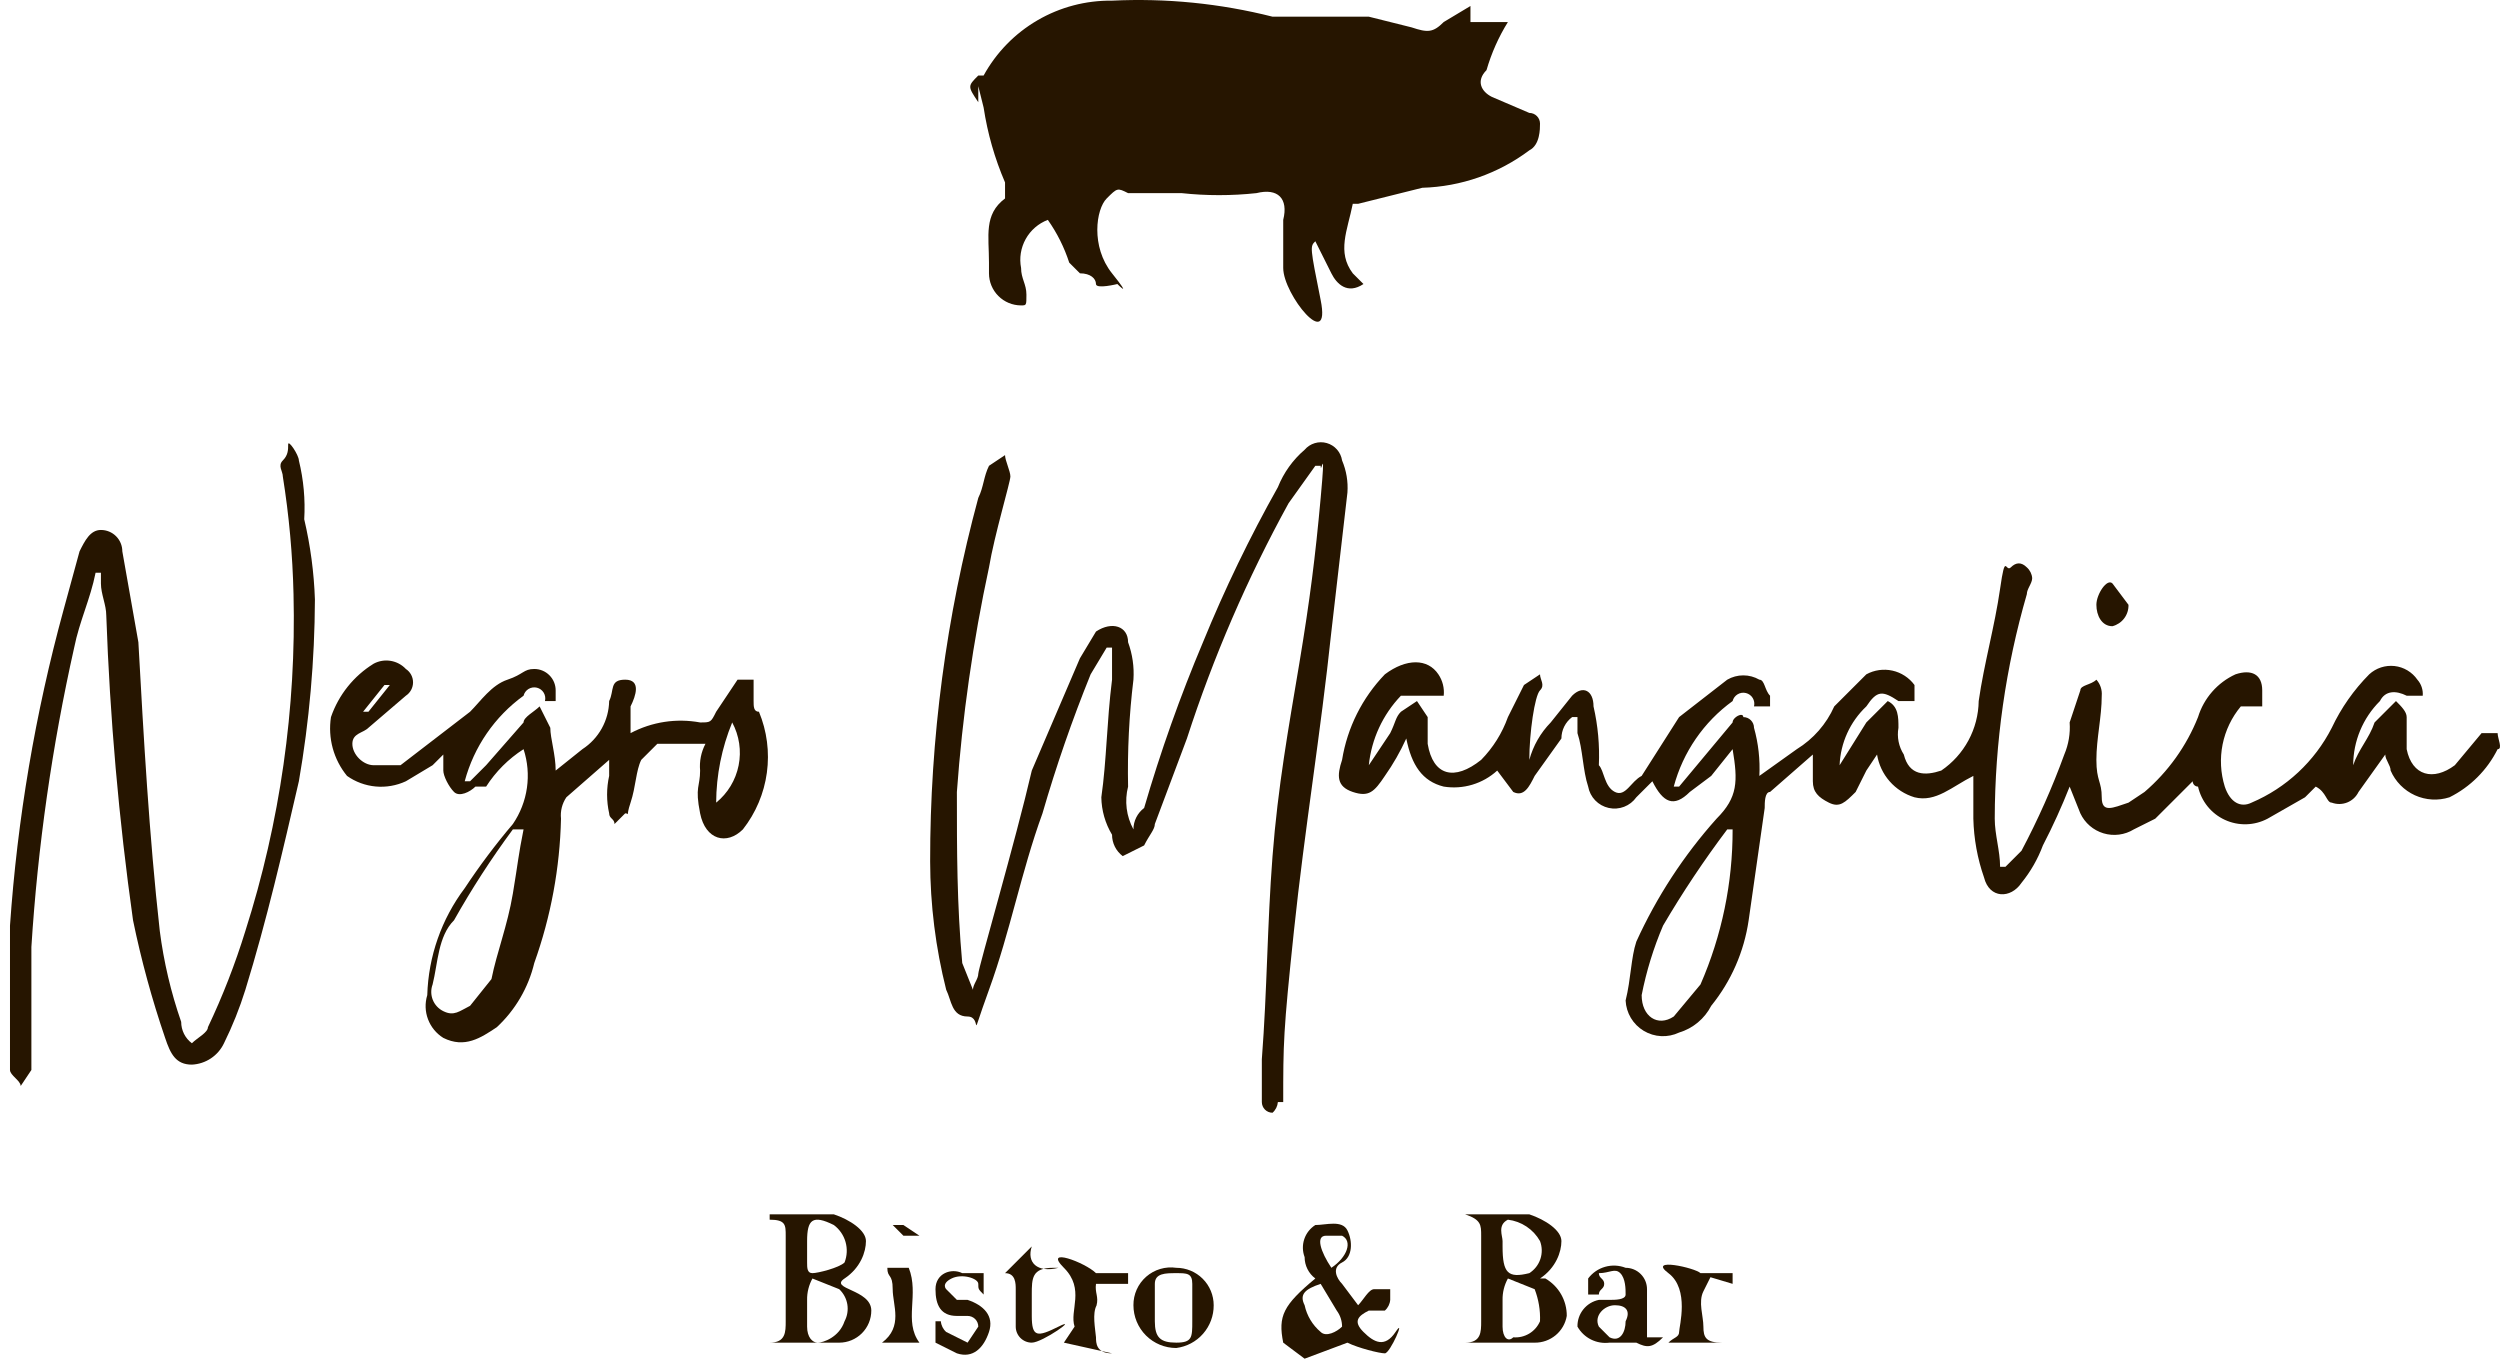 <svg width="184" height="100" viewBox="0 0 184 100" fill="none" xmlns="http://www.w3.org/2000/svg">
<path d="M72.002 6.344V7.524C71.214 6.344 71.214 6.344 72.002 5.557H72.395C73.323 3.869 74.692 2.464 76.357 1.494C78.021 0.524 79.918 0.024 81.845 0.048C85.82 -0.146 89.8 0.252 93.658 1.228H100.745L103.895 2.015C105.076 2.409 105.47 2.409 106.257 1.622L108.226 0.441V1.622H110.982C110.297 2.724 109.767 3.916 109.407 5.163C108.62 5.95 109.013 6.737 109.801 7.131L112.557 8.311C112.766 8.311 112.966 8.394 113.114 8.542C113.262 8.689 113.345 8.89 113.345 9.098C113.345 9.492 113.345 10.672 112.557 11.066C110.28 12.775 107.529 13.738 104.682 13.82L99.957 15.001H99.564C99.17 16.969 98.382 18.543 99.564 20.117L100.351 20.904C99.17 21.691 98.382 20.904 97.989 20.117L96.808 17.756C96.414 18.149 96.414 18.149 97.201 22.084C97.989 26.019 94.445 21.691 94.445 19.723V16.182C94.839 14.607 94.051 13.82 92.476 14.214C90.644 14.412 88.796 14.412 86.964 14.214H83.026C82.239 13.82 82.239 13.82 81.452 14.607C80.664 15.395 80.27 18.149 81.845 20.117C83.42 22.084 82.239 20.904 82.239 20.904C82.239 20.904 80.664 21.297 80.664 20.904C80.664 20.51 80.27 20.117 79.483 20.117L78.695 19.33C78.331 18.208 77.8 17.146 77.12 16.182C76.428 16.446 75.85 16.946 75.49 17.594C75.13 18.242 75.01 18.996 75.152 19.723C75.152 20.51 75.545 20.904 75.545 21.691C75.545 22.478 75.545 22.478 75.152 22.478C74.525 22.478 73.924 22.229 73.481 21.786C73.038 21.343 72.789 20.743 72.789 20.117V19.33C72.789 17.362 72.395 15.788 73.971 14.607V13.427C73.212 11.665 72.683 9.814 72.395 7.918L72.002 6.344Z" fill="#261500"/>
<path d="M133.426 55.533L130.276 58.288C129.882 58.288 129.882 59.075 129.882 59.468L128.701 67.732C128.365 70.04 127.413 72.215 125.945 74.028C125.703 74.498 125.37 74.914 124.964 75.252C124.558 75.59 124.088 75.843 123.582 75.996C123.172 76.191 122.72 76.281 122.266 76.26C121.812 76.238 121.37 76.104 120.98 75.87C120.591 75.637 120.265 75.31 120.032 74.92C119.799 74.53 119.666 74.088 119.645 73.635C120.039 72.061 120.039 70.487 120.433 69.306C121.932 66.008 123.923 62.956 126.339 60.255C127.914 58.681 127.914 57.501 127.52 55.139L125.945 57.107L124.37 58.288C123.189 59.468 122.401 59.075 121.614 57.501L120.433 58.681C120.208 58.997 119.896 59.24 119.534 59.38C119.172 59.519 118.778 59.548 118.399 59.464C118.021 59.38 117.675 59.187 117.407 58.907C117.138 58.628 116.958 58.275 116.889 57.894C116.495 56.714 116.495 55.139 116.101 53.959V52.778H115.708C115.463 52.962 115.265 53.199 115.128 53.472C114.991 53.746 114.92 54.047 114.92 54.352L112.951 57.107C112.558 57.894 112.164 58.681 111.376 58.288L110.195 56.714C109.67 57.194 109.044 57.55 108.362 57.754C107.68 57.959 106.961 58.006 106.258 57.894C104.683 57.501 103.895 56.32 103.502 54.352C103.064 55.318 102.537 56.24 101.927 57.107C101.139 58.288 100.745 58.681 99.564 58.288C98.383 57.894 98.383 57.107 98.777 55.926C99.162 53.556 100.26 51.36 101.927 49.63C103.502 48.45 105.077 48.45 105.864 49.63C106.177 50.092 106.317 50.65 106.258 51.204H103.108C101.772 52.599 100.94 54.399 100.745 56.32L102.32 53.959C102.714 53.172 102.714 52.778 103.108 52.385L104.289 51.598L105.077 52.778V54.746C105.47 57.107 107.045 57.501 109.014 55.926C109.89 55.032 110.562 53.958 110.983 52.778L112.164 50.417L113.345 49.63C113.345 50.024 113.739 50.417 113.345 50.811C112.951 51.204 112.558 53.959 112.558 55.926C112.839 54.889 113.381 53.941 114.133 53.172L115.708 51.204C116.495 50.417 117.283 50.811 117.283 51.991C117.609 53.41 117.741 54.866 117.676 56.32C118.07 56.714 118.07 57.894 118.858 58.288C119.645 58.681 120.039 57.501 120.826 57.107L123.582 52.778L127.126 50.024C127.485 49.816 127.893 49.707 128.307 49.707C128.722 49.707 129.129 49.816 129.489 50.024C129.882 50.024 129.882 50.811 130.276 51.204V51.991H129.095C129.147 51.783 129.114 51.562 129.003 51.377C128.893 51.193 128.713 51.06 128.504 51.008C128.295 50.955 128.074 50.988 127.89 51.099C127.705 51.21 127.572 51.389 127.52 51.598C125.395 53.137 123.866 55.36 123.189 57.894H123.582L125.551 55.533L127.52 53.172C127.52 52.778 128.307 52.385 128.307 52.778C128.516 52.778 128.717 52.861 128.864 53.009C129.012 53.157 129.095 53.357 129.095 53.565C129.418 54.717 129.55 55.913 129.489 57.107L132.245 55.139C133.46 54.391 134.42 53.294 135.001 51.991L137.363 49.63C137.949 49.31 138.631 49.214 139.283 49.358C139.935 49.503 140.512 49.879 140.907 50.417V51.598H139.726C138.545 50.811 138.151 50.811 137.363 51.991C136.166 53.122 135.46 54.675 135.395 56.32L137.363 53.172L138.938 51.598C139.726 51.991 139.726 52.778 139.726 53.565C139.605 54.247 139.746 54.95 140.12 55.533C140.513 57.107 141.695 57.107 142.876 56.714C143.713 56.145 144.4 55.383 144.88 54.492C145.359 53.602 145.617 52.609 145.632 51.598C146.026 48.843 146.813 46.089 147.207 43.334C147.601 40.579 147.601 42.154 147.994 41.76C148.388 41.367 148.782 41.367 149.176 41.76C149.404 41.962 149.545 42.244 149.569 42.547C149.569 42.941 149.176 43.334 149.176 43.727C147.619 49.099 146.824 54.663 146.813 60.255C146.813 61.436 147.207 62.616 147.207 63.797H147.601L148.782 62.616C149.995 60.331 151.047 57.964 151.932 55.533C152.248 54.788 152.383 53.979 152.326 53.172L153.113 50.811C153.113 50.417 153.901 50.417 154.294 50.024C154.437 50.184 154.545 50.37 154.613 50.574C154.681 50.776 154.706 50.991 154.688 51.204C154.688 52.778 154.294 54.352 154.294 55.926C154.294 57.501 154.688 57.501 154.688 58.681C154.688 59.862 155.476 59.468 156.657 59.075L157.838 58.288C159.577 56.796 160.928 54.906 161.775 52.778C161.987 52.089 162.342 51.452 162.817 50.91C163.292 50.367 163.876 49.931 164.532 49.63C165.713 49.237 166.5 49.63 166.5 50.811C166.5 51.991 166.5 51.598 166.5 51.991H164.925C164.251 52.798 163.79 53.761 163.583 54.792C163.377 55.824 163.432 56.89 163.744 57.894C164.138 59.075 164.925 59.468 165.713 59.075C168.268 57.989 170.359 56.038 171.619 53.565C172.307 52.106 173.239 50.776 174.375 49.63C174.624 49.401 174.919 49.228 175.24 49.123C175.561 49.018 175.901 48.983 176.237 49.02C176.573 49.057 176.897 49.166 177.187 49.34C177.477 49.513 177.727 49.746 177.919 50.024C178.061 50.184 178.17 50.37 178.237 50.574C178.305 50.776 178.331 50.991 178.313 51.204H177.131C176.344 50.811 175.556 50.811 175.163 51.598C173.906 52.849 173.198 54.547 173.194 56.32C173.588 55.139 174.375 54.352 174.769 53.172L175.556 52.385L176.344 51.598C176.738 51.991 177.131 52.385 177.131 52.778V55.139C177.525 57.107 179.1 57.501 180.675 56.32L182.644 53.959H183.825C183.825 54.352 184.219 55.139 183.825 55.139C183.061 56.674 181.817 57.918 180.281 58.681C179.444 58.949 178.537 58.895 177.736 58.532C176.936 58.168 176.299 57.52 175.95 56.714C175.95 56.32 175.556 55.926 175.556 55.533L173.588 58.288C173.416 58.64 173.12 58.916 172.756 59.062C172.392 59.207 171.986 59.212 171.619 59.075C171.225 59.075 171.225 58.288 170.438 57.894L169.65 58.681L166.894 60.255C166.412 60.51 165.877 60.651 165.332 60.666C164.787 60.681 164.245 60.57 163.75 60.341C163.254 60.113 162.818 59.773 162.476 59.349C162.134 58.924 161.894 58.426 161.775 57.894C161.671 57.894 161.571 57.853 161.497 57.779C161.423 57.705 161.382 57.605 161.382 57.501L158.626 60.255L157.051 61.042C156.72 61.245 156.35 61.376 155.965 61.426C155.58 61.476 155.189 61.444 154.818 61.333C154.446 61.221 154.102 61.032 153.808 60.779C153.514 60.526 153.278 60.213 153.113 59.862L152.326 57.894C151.744 59.37 151.087 60.815 150.357 62.223C149.985 63.22 149.453 64.15 148.782 64.977C147.994 66.158 146.42 66.158 146.026 64.584C145.539 63.191 145.274 61.73 145.238 60.255V57.107C143.663 57.894 142.482 59.075 140.907 58.681C140.198 58.468 139.563 58.06 139.076 57.503C138.588 56.947 138.268 56.264 138.151 55.533L137.363 56.714L136.576 58.288C135.788 59.075 135.395 59.468 134.607 59.075C133.82 58.681 133.426 58.288 133.426 57.501V55.533ZM127.52 61.042H127.126C125.416 63.311 123.839 65.676 122.401 68.125C121.699 69.771 121.171 71.486 120.826 73.241C120.826 74.815 122.008 75.602 123.189 74.815L125.157 72.454C126.728 68.855 127.532 64.969 127.52 61.042Z" fill="#261500"/>
<path d="M96.808 34.283L94.839 37.038C91.803 42.56 89.298 48.357 87.358 54.352L84.996 60.649C84.996 61.042 84.602 61.436 84.208 62.223L82.633 63.01C82.389 62.826 82.19 62.589 82.054 62.316C81.917 62.042 81.846 61.741 81.846 61.436C81.345 60.603 81.073 59.653 81.058 58.681C81.452 55.926 81.452 53.172 81.846 50.024V47.663H81.452L80.271 49.63C78.915 52.977 77.732 56.392 76.727 59.862C75.152 64.19 74.365 68.519 72.79 72.847C71.215 77.176 72.396 74.815 71.215 74.815C70.034 74.815 70.034 73.635 69.64 72.847C68.861 69.76 68.465 66.588 68.459 63.403C68.448 54.366 69.639 45.367 72.002 36.644C72.396 35.857 72.396 35.07 72.79 34.283L73.971 33.496C73.971 33.89 74.365 34.677 74.365 35.07C74.365 35.464 73.183 39.399 72.79 41.76C71.617 47.207 70.827 52.73 70.427 58.288C70.427 62.616 70.427 66.551 70.821 70.88L71.609 72.847C71.609 72.454 72.002 72.061 72.002 71.667C72.002 71.273 74.758 61.829 75.94 56.714L79.483 48.45L80.665 46.482C81.846 45.695 83.027 46.089 83.027 47.269C83.35 48.15 83.484 49.088 83.421 50.024C83.103 52.635 82.972 55.265 83.027 57.894C82.755 58.955 82.896 60.08 83.421 61.042C83.421 60.737 83.492 60.435 83.629 60.162C83.765 59.889 83.964 59.651 84.208 59.468C85.414 55.321 86.86 51.248 88.539 47.269C90.138 43.355 91.979 39.543 94.052 35.857C94.476 34.794 95.151 33.848 96.02 33.103C96.216 32.873 96.475 32.704 96.764 32.617C97.053 32.529 97.361 32.527 97.652 32.61C97.942 32.693 98.203 32.858 98.402 33.085C98.602 33.312 98.732 33.591 98.777 33.89C99.093 34.635 99.228 35.444 99.171 36.251L97.989 46.482C97.202 53.959 96.02 61.042 95.233 68.519C94.445 75.996 94.445 76.783 94.445 81.111H94.052C94.027 81.415 93.886 81.697 93.658 81.898C93.449 81.898 93.249 81.815 93.101 81.668C92.954 81.52 92.871 81.32 92.871 81.111V77.963C93.264 72.847 93.264 68.125 93.658 63.01C94.052 57.894 94.839 53.565 95.627 48.843C96.414 44.121 96.808 40.973 97.202 36.644C97.596 32.316 97.202 35.07 97.202 34.283H96.808Z" fill="#261500"/>
<path d="M7.035 42.154C6.641 44.121 5.854 45.695 5.46 47.663C3.833 54.914 2.78 62.283 2.31 69.7V78.75L1.522 79.931C1.522 79.537 0.735 79.144 0.735 78.75V68.125C1.278 60.275 2.596 52.498 4.672 44.908L5.854 40.58C6.247 39.792 6.641 39.005 7.428 39.005C7.846 39.005 8.247 39.171 8.542 39.466C8.838 39.762 9.003 40.162 9.003 40.58L10.185 47.269C10.578 54.352 10.972 61.436 11.76 68.519C12.053 70.797 12.581 73.039 13.335 75.209C13.335 75.514 13.406 75.815 13.542 76.089C13.679 76.362 13.878 76.6 14.122 76.783C14.516 76.389 15.303 75.996 15.303 75.602C16.391 73.31 17.312 70.943 18.059 68.519C20.612 60.51 21.81 52.131 21.603 43.728C21.536 40.827 21.273 37.935 20.816 35.07C20.816 34.677 20.422 34.283 20.816 33.89C21.209 33.496 21.209 33.103 21.209 32.709C21.209 32.316 21.997 33.496 21.997 33.89C22.344 35.305 22.477 36.764 22.391 38.218C22.846 40.155 23.11 42.133 23.178 44.121C23.159 48.606 22.764 53.081 21.997 57.501C20.816 62.616 19.634 67.732 18.059 72.848C17.638 74.198 17.111 75.514 16.485 76.783C16.271 77.235 15.938 77.62 15.522 77.897C15.105 78.174 14.622 78.333 14.122 78.357C12.941 78.357 12.547 77.57 12.153 76.389C11.184 73.556 10.395 70.665 9.791 67.732C8.744 60.294 8.087 52.808 7.822 45.302C7.822 44.515 7.428 43.728 7.428 42.941V42.154H7.035Z" fill="#261500"/>
<path d="M38.534 55.139C37.426 55.847 36.486 56.787 35.778 57.894H34.99C34.597 58.288 33.809 58.681 33.416 58.288C33.022 57.894 32.628 57.107 32.628 56.713V55.533L31.84 56.32L29.872 57.501C29.179 57.822 28.414 57.956 27.653 57.886C26.893 57.817 26.164 57.548 25.541 57.107C25.051 56.509 24.693 55.814 24.489 55.068C24.286 54.322 24.241 53.542 24.359 52.778C24.922 51.142 26.035 49.751 27.509 48.843C27.892 48.64 28.33 48.568 28.757 48.64C29.184 48.711 29.576 48.921 29.872 49.237C30.034 49.344 30.168 49.49 30.26 49.662C30.352 49.834 30.4 50.026 30.4 50.221C30.4 50.415 30.352 50.607 30.26 50.779C30.168 50.95 30.034 51.097 29.872 51.204L27.116 53.565C26.722 53.959 25.934 53.959 25.934 54.746C25.934 55.533 26.722 56.32 27.509 56.32H29.478L34.597 52.385C35.384 51.598 36.172 50.417 37.353 50.024C38.534 49.63 38.534 49.237 39.322 49.237C39.529 49.237 39.733 49.277 39.924 49.356C40.115 49.436 40.289 49.551 40.435 49.698C40.581 49.844 40.698 50.017 40.777 50.208C40.856 50.399 40.897 50.604 40.897 50.811V51.598H40.109C40.161 51.389 40.128 51.168 40.018 50.984C39.907 50.799 39.727 50.666 39.519 50.614C39.31 50.562 39.089 50.595 38.904 50.705C38.719 50.816 38.586 50.995 38.534 51.204C36.409 52.743 34.88 54.967 34.203 57.501H34.597L35.778 56.32L38.534 53.172C38.534 52.778 39.322 52.385 39.715 51.991L40.503 53.565C40.503 54.352 40.897 55.533 40.897 56.713L42.865 55.139C43.458 54.754 43.947 54.23 44.29 53.613C44.633 52.996 44.82 52.304 44.834 51.598C45.228 50.811 44.834 50.024 46.015 50.024C47.197 50.024 46.803 51.204 46.409 51.991V53.959C47.978 53.127 49.781 52.85 51.528 53.172C52.315 53.172 52.315 53.172 52.709 52.385L54.284 50.024H55.465V51.598C55.465 51.991 55.465 52.385 55.859 52.385C56.448 53.803 56.649 55.352 56.441 56.873C56.234 58.395 55.625 59.833 54.678 61.042C53.496 62.223 51.921 61.829 51.528 59.861C51.134 57.894 51.528 57.894 51.528 56.713C51.466 56.033 51.603 55.35 51.921 54.746H48.378L47.197 55.926C46.803 56.713 46.803 57.894 46.409 59.075C46.015 60.255 46.409 59.861 46.015 59.861L45.228 60.649C45.228 60.255 44.834 60.255 44.834 59.861C44.631 58.955 44.631 58.014 44.834 57.107V55.926L41.684 58.681C41.371 59.143 41.231 59.7 41.29 60.255C41.208 63.879 40.543 67.466 39.322 70.88C38.889 72.691 37.93 74.334 36.565 75.602C35.384 76.389 34.203 77.176 32.628 76.389C32.111 76.068 31.715 75.585 31.501 75.016C31.287 74.447 31.268 73.823 31.447 73.241C31.53 70.396 32.493 67.647 34.203 65.371C35.289 63.727 36.472 62.15 37.747 60.649C38.291 59.852 38.646 58.941 38.782 57.986C38.919 57.03 38.834 56.057 38.534 55.139ZM38.534 61.042H37.747C36.166 63.18 34.719 65.414 33.416 67.732C32.234 68.912 32.234 70.88 31.84 72.454C31.703 72.821 31.708 73.226 31.853 73.59C31.999 73.954 32.275 74.25 32.628 74.422C33.416 74.815 33.809 74.421 34.597 74.028L36.172 72.06C36.565 70.093 37.353 68.125 37.747 65.764C38.14 63.403 38.14 63.01 38.534 61.042ZM53.89 53.172C53.12 55.045 52.719 57.049 52.709 59.075C53.562 58.382 54.147 57.413 54.362 56.336C54.578 55.258 54.411 54.139 53.89 53.172ZM26.722 52.385H27.116L28.691 50.417H28.297L26.722 52.385Z" fill="#261500"/>
<path d="M107.833 89.375H112.557C113.739 89.769 114.92 90.556 114.92 91.343C114.92 92.13 114.526 93.31 113.345 94.097H113.739C114.222 94.376 114.622 94.778 114.899 95.262C115.175 95.746 115.319 96.294 115.314 96.852C115.22 97.408 114.93 97.912 114.497 98.272C114.063 98.633 113.515 98.827 112.951 98.82H107.833C109.014 98.82 109.014 98.032 109.014 97.245V90.949C109.014 90.162 109.014 89.769 107.833 89.375ZM110.589 96.458V97.639C110.589 98.426 110.982 98.82 111.376 98.426C111.787 98.46 112.197 98.364 112.551 98.152C112.904 97.94 113.182 97.623 113.345 97.245C113.376 96.44 113.242 95.636 112.951 94.884L110.982 94.097C110.716 94.579 110.58 95.121 110.589 95.671V96.458ZM110.589 91.736C110.589 93.704 110.982 94.097 112.557 93.704C112.941 93.461 113.229 93.094 113.372 92.663C113.516 92.233 113.506 91.767 113.345 91.343C113.102 90.914 112.762 90.548 112.351 90.275C111.941 90.001 111.472 89.828 110.982 89.769C110.195 90.162 110.589 90.949 110.589 91.343V91.736Z" fill="#261500"/>
<path d="M56.647 89.375H61.371C62.553 89.769 63.734 90.556 63.734 91.343C63.734 92.13 63.34 93.31 62.159 94.097C60.978 94.884 64.128 94.884 64.128 96.458C64.128 97.085 63.879 97.685 63.436 98.128C62.993 98.571 62.392 98.82 61.765 98.82H56.647C57.828 98.82 57.828 98.032 57.828 97.245V90.949C57.828 90.162 57.828 89.769 56.647 89.769V89.375ZM59.403 96.458V97.639C59.403 98.426 59.796 98.82 60.19 98.82C60.584 98.82 61.765 98.426 62.159 97.245C62.362 96.863 62.434 96.425 62.363 95.998C62.291 95.571 62.081 95.18 61.765 94.884L59.796 94.097C59.53 94.579 59.394 95.121 59.403 95.671V96.458ZM59.403 91.736V92.917C59.403 93.31 59.403 93.704 59.796 93.704C60.19 93.704 61.765 93.31 62.159 92.917C62.348 92.435 62.373 91.904 62.231 91.406C62.089 90.909 61.787 90.472 61.371 90.162C59.796 89.375 59.403 89.769 59.403 91.343V91.736Z" fill="#261500"/>
<path d="M96.808 94.097C96.563 93.914 96.365 93.676 96.228 93.403C96.091 93.13 96.02 92.829 96.02 92.523C95.859 92.099 95.85 91.633 95.993 91.203C96.136 90.772 96.424 90.405 96.808 90.162C97.595 90.162 98.776 89.769 99.17 90.556C99.564 91.343 99.564 92.523 98.776 92.917C97.989 93.31 98.383 94.097 98.776 94.491L99.958 96.065C100.351 95.671 100.745 94.884 101.139 94.884H102.32V95.671C102.295 95.975 102.154 96.257 101.926 96.458H100.745C99.958 96.852 99.564 97.246 100.351 98.032C101.139 98.82 101.926 99.213 102.714 98.032C103.501 96.852 102.32 99.606 101.926 99.606C101.533 99.606 99.958 99.213 99.17 98.82L96.02 100L94.445 98.82C94.052 96.852 94.445 96.065 96.808 94.097ZM97.201 94.491C96.02 94.884 95.626 95.278 96.02 96.065C96.185 96.834 96.6 97.526 97.201 98.032C97.595 98.426 98.383 98.032 98.776 97.639C98.776 97.213 98.638 96.799 98.383 96.458L97.201 94.491ZM97.989 93.31C99.17 92.523 99.564 91.343 98.776 90.949H97.595C96.808 90.949 97.201 92.13 97.989 93.31Z" fill="#261500"/>
<path d="M117.676 93.704C117.676 94.097 118.07 94.097 118.07 94.491C118.07 94.884 117.676 94.884 117.676 95.278H116.888V94.097C117.198 93.682 117.635 93.38 118.134 93.238C118.632 93.096 119.162 93.121 119.645 93.31C120.062 93.31 120.463 93.476 120.758 93.771C121.054 94.066 121.22 94.467 121.22 94.884V98.426H122.401C121.613 99.213 121.22 99.213 120.432 98.819H118.463C117.997 98.88 117.523 98.8 117.102 98.59C116.681 98.38 116.332 98.048 116.101 97.639C116.092 97.178 116.244 96.73 116.532 96.37C116.82 96.01 117.225 95.763 117.676 95.671H118.463C118.857 95.671 119.645 95.671 119.645 95.278C119.645 94.884 119.645 94.097 119.251 93.704C118.857 93.31 118.463 93.704 117.676 93.704ZM119.645 97.245C120.038 96.458 119.645 96.065 118.857 96.065C118.07 96.065 117.282 96.852 117.676 97.639L118.463 98.426C119.251 98.819 119.645 98.032 119.645 97.245Z" fill="#261500"/>
<path d="M89.327 96.065C89.333 96.836 89.056 97.582 88.548 98.162C88.04 98.743 87.336 99.117 86.571 99.213C85.735 99.213 84.934 98.881 84.343 98.291C83.753 97.7 83.421 96.9 83.421 96.065C83.417 95.667 83.499 95.274 83.661 94.911C83.824 94.548 84.063 94.225 84.362 93.963C84.661 93.702 85.013 93.508 85.395 93.395C85.776 93.282 86.177 93.253 86.571 93.31C87.302 93.31 88.003 93.6 88.52 94.117C89.037 94.633 89.327 95.334 89.327 96.065ZM87.752 96.065V94.491C87.752 93.704 87.358 93.704 86.571 93.704C85.783 93.704 84.996 93.704 84.996 94.491V97.245C84.996 98.426 85.389 98.819 86.571 98.819C87.752 98.819 87.752 98.426 87.752 97.245V96.065Z" fill="#261500"/>
<path d="M78.302 98.819L79.09 97.639C78.696 96.458 79.877 94.884 78.302 93.31C76.727 91.736 79.877 92.917 80.665 93.704H83.027V94.491H80.665C80.572 95.154 80.875 95.433 80.705 96.081C80.387 96.685 80.603 97.746 80.665 98.426C80.665 98.819 80.665 99.606 81.846 99.606L78.302 98.819Z" fill="#261500"/>
<path d="M122.795 98.819C123.189 98.426 123.583 98.426 123.583 98.032C123.583 97.639 124.37 94.884 122.795 93.704C121.22 92.523 124.764 93.31 125.158 93.704H127.52V94.491L125.889 94.003L125.37 95.042C124.976 95.829 125.37 96.852 125.37 97.639C125.37 98.426 125.551 98.819 126.733 98.819H122.795Z" fill="#261500"/>
<path d="M68.852 98.819V97.245H69.246C69.271 97.549 69.412 97.831 69.64 98.032L71.215 98.819L72.002 97.639C72.002 97.43 71.919 97.23 71.772 97.082C71.624 96.935 71.424 96.852 71.215 96.852H70.427C69.246 96.852 68.852 96.065 68.852 94.884C68.852 93.704 70.034 93.31 70.821 93.704H72.396V95.278C72.002 94.884 72.002 94.884 72.002 94.491C72.002 94.097 70.821 93.704 70.034 94.097C69.246 94.491 69.64 94.884 69.64 94.884L70.427 95.671H71.215C72.396 96.065 73.183 96.852 72.79 98.032C72.396 99.213 71.609 100 70.427 99.606L68.852 98.819Z" fill="#261500"/>
<path d="M73.971 93.704L75.939 91.736C75.546 92.917 76.333 93.704 77.908 93.31H77.514C75.939 93.31 75.939 94.097 75.939 95.278V96.852C75.939 98.426 76.333 98.426 77.908 97.639C79.483 96.852 76.727 98.819 75.939 98.819C75.626 98.819 75.326 98.695 75.104 98.474C74.883 98.252 74.758 97.952 74.758 97.639V94.884C74.758 94.491 74.758 93.704 73.971 93.704Z" fill="#261500"/>
<path d="M67.671 98.82H64.915C66.49 97.639 65.702 96.065 65.702 94.884C65.702 93.704 65.308 94.097 65.308 93.31H66.883C67.671 95.278 66.49 97.245 67.671 98.82Z" fill="#261500"/>
<path d="M156.657 44.514C156.668 44.872 156.557 45.223 156.342 45.509C156.128 45.795 155.822 45.999 155.475 46.089C154.688 46.089 154.294 45.302 154.294 44.514C154.294 43.727 155.082 42.547 155.475 42.941L156.657 44.514Z" fill="#261500"/>
<path d="M67.671 90.949H66.49L65.703 90.162H66.49L67.671 90.949Z" fill="#261500"/>
</svg>
